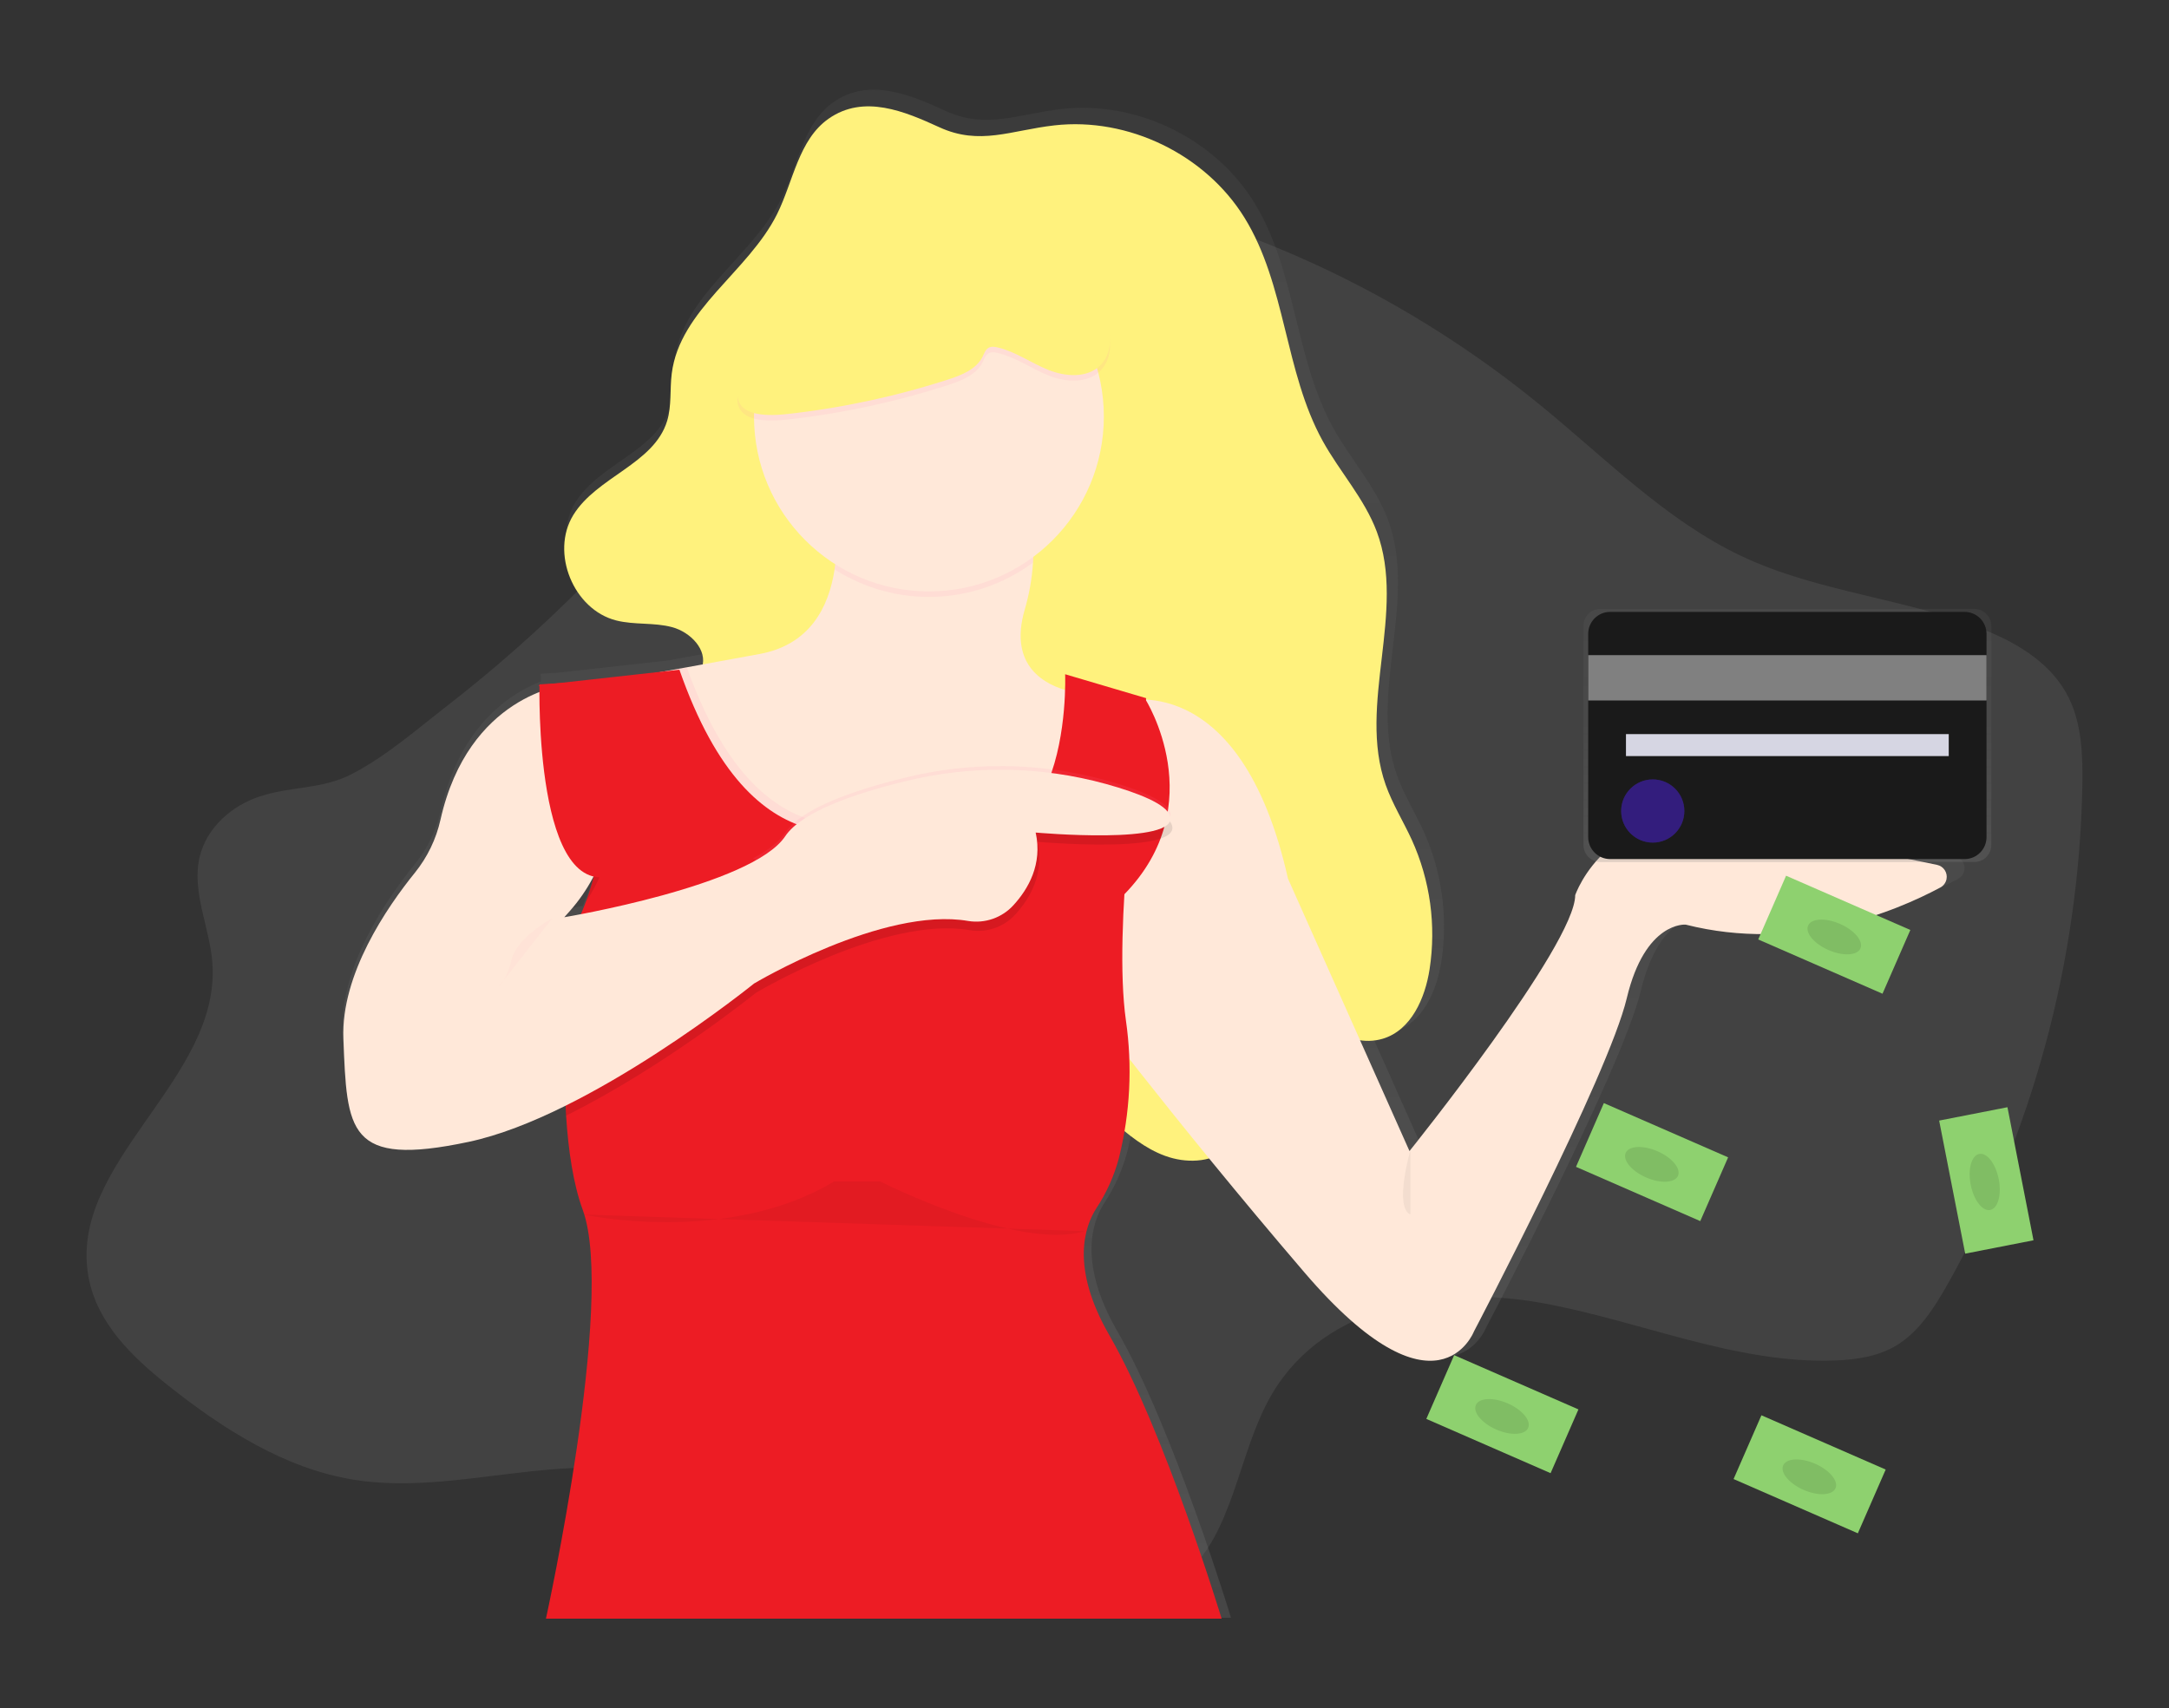 <?xml version="1.0" encoding="utf-8"?>
<!-- Generator: Adobe Illustrator 16.0.3, SVG Export Plug-In . SVG Version: 6.00 Build 0)  -->
<!DOCTYPE svg PUBLIC "-//W3C//DTD SVG 1.1//EN" "http://www.w3.org/Graphics/SVG/1.1/DTD/svg11.dtd">
<svg version="1.1" id="Capa_1" xmlns="http://www.w3.org/2000/svg" xmlns:xlink="http://www.w3.org/1999/xlink" x="0px" y="0px"
	 width="1178px" height="928px" viewBox="0 0 1178 928" enable-background="new 0 0 1178 928" xml:space="preserve">
<rect x="0" y="0" width="1178" height="928" fill="#333333" stroke="none"/>
<title>time management</title>
<title>forgot password</title>
<title>reading list</title>
<title>gardening</title>
<title>credit card payment</title>
<path opacity="0.1" fill="#CCCCCC" enable-background="new    " d="M141.136,432.609c-15,4.9-29,16.761-32.78,33.21
	c-4.29,18.9,5.59,38,7,57.381c4.61,63.609-79.13,108.489-67.19,171c4.75,24.81,23.93,43.1,42.84,58.149
	c30.27,24.11,63.85,45.4,101,51.42c56.44,9.13,115.42-17.729,170.29-0.75c44.25,13.69,78.11,53.83,122.06,68.641
	c33.46,11.279,69.49,6.83,104.28,2.27c18.71-2.45,38.37-5.29,53.5-17.439c28.17-22.62,29.87-67.28,48.71-99.29
	c29.07-49.41,92.811-59.061,146.26-49.46c53.45,9.6,105.32,33.27,159.471,31.27c11.569-0.41,23.439-2.12,33.52-8.25
	c12.271-7.46,20.57-20.59,27.9-33.59c45.68-81,71.13-175.221,72.939-270.07c0.311-16.39-0.22-33.49-7.35-48
	c-9-18.31-27-29.24-45-36.62c-43.08-17.62-90.67-20.47-132.9-40.47c-40.729-19.27-73.729-53.08-109.189-82
	c-70.33-57.45-153-97.21-239.521-115.26c-20.37-4.25-41.51-7.29-61.75-2.38c-23.32,5.659-43.42,21.37-61.49,38.27
	c-48.09,45-86.62,100.48-130.92,149.78c-30.351,33.753-63.646,64.739-99.49,92.59c-16.43,12.77-33.83,27.93-52.1,37.37
	C174.516,429.01,158.806,426.84,141.136,432.609z"/>
<linearGradient id="SVGID_1_" gradientUnits="userSpaceOnUse" x1="555.444" y1="1059.83" x2="555.444" y2="1889.859" gradientTransform="matrix(1 0 0 -1 71.04 1938.59)">
	<stop  offset="0" style="stop-color:#808080;stop-opacity:0.25"/>
	<stop  offset="0.54" style="stop-color:#808080;stop-opacity:0.12"/>
	<stop  offset="1" style="stop-color:#808080;stop-opacity:0.1"/>
</linearGradient>
<path fill="url(#SVGID_1_)" d="M1061.556,465.01c-22-4.6-63.649-13.23-110.79-22.79c-69.79-14.15-88,39.41-88,39.41
	c0,27.28-91,140.439-91,140.439l-27.14-60.8c4.171,0.644,8.433,0.357,12.479-0.84c15.54-4.64,23.221-22.17,25.71-38.18
	c3.717-24.113,0.321-48.787-9.77-71c-4.63-10.141-10.63-19.681-14.35-30.181c-15.69-44.06,11.489-95.06-4.95-138.949
	c-6.79-18.11-20.33-32.801-29.69-49.721c-21-38.05-20.1-85.649-43-122.609c-21.479-34.65-63.81-55.19-104.36-50.61
	c-23.91,2.7-41,11.24-63.28,1c-18.81-8.62-41.39-18.26-60.76-4.68c-16.52,11.58-19.33,34.39-28.35,52.42
	c-15.84,31.67-53.42,52.34-57.84,87.47c-1.09,8.66,0,17.64-2.53,26c-7.22,23.63-38.66,30.61-51.54,51.7
	c-12.61,20.64,0.13,51.85,23.59,57.8c10,2.54,20.76,1,30.75,3.69c9.37,2.5,18.46,11.26,16.84,20.41l-20.78,3.779l-59.79,6.641
	l-9.25,0.58c0,0,0,0.159,0,0.449l-0.5,0.061l0.49,0.399c0,0.71,0,1.82,0,3.28c-16.83,6.59-44.1,24.18-54.4,70.32
	c-2.359,10.53-7.127,20.371-13.93,28.75c-15.33,18.899-40.77,55.81-39.35,91.24c2,50.52,2,70.729,68.78,56.579
	c16.87-3.569,35.22-10.89,53.23-19.829c1.05,21.06,3.78,41.71,9.48,57.21c18.21,49.51-20.23,224.31-20.23,224.31h371.23
	c0,0-31.359-103.06-61.7-155.6c-21.49-37.221-13.55-59.73-7.09-69.7c5.603-8.474,9.787-17.802,12.391-27.62
	c1.1-4.311,2.17-9.2,3.09-14.62c6.83,5.59,14.12,10.61,22.37,13.61c7.64,2.77,16.33,3.529,24.06,1.39
	c15.82,19.34,33.49,40.55,52.4,62.59c72.83,84.87,93.06,32.33,93.06,32.33s73.84-140.439,84-182.88
	c10.16-42.439,32.37-40.42,32.37-40.42c60.88,15.39,114.84-6.95,139.91-20.39c3.254-1.728,4.491-5.766,2.765-9.019
	C1065.235,466.65,1063.535,465.393,1061.556,465.01z M310.436,490.399c5.079-5.789,9.444-12.168,13-19h0.19
	c-1.844,7.063-4.221,13.977-7.11,20.681c-5.67,1.09-9.09,1.66-9.09,1.66L310.436,490.399z"/>
<path fill="#FFF27D" d="M450.006,64.49c-16.33,11.46-19.11,34-28,51.88c-15.66,31.34-52.81,51.81-57.18,86.569
	c-1.08,8.57,0,17.46-2.5,25.721c-7.13,23.39-38.22,30.3-51,51.17c-12.47,20.42,0.13,51.31,23.32,57.199
	c9.91,2.521,20.52,1,30.4,3.65s19.45,12.33,16.18,22c-2.43,7.2-11,11.3-12.56,18.74c-1.36,6.399,3,12.5,7.22,17.479
	c5.36,6.301,11.08,12.5,18.25,16.63c19.72,11.36,44.32,4.54,67.06,3.79c27.511-0.816,54.481,7.758,76.47,24.311
	c6.29,4.77,12.21,10.28,16.11,17.149c12.71,22.381,0.69,50.471,3.39,76.061c3.06,29.08,24.78,52.42,46.71,71.75
	c8.76,7.72,18,15.33,29,19.32c11,3.989,24.15,3.77,33.4-3.351c9.72-7.479,13.1-20.729,13.159-33
	c0.061-12.27-2.52-24.479-1.899-36.729c0.3-6,2.49-13.13,8.34-14.311c2.93-0.59,5.9,0.601,8.57,1.94
	c18.659,9.38,36.56,27.75,56.56,21.79c15.37-4.59,23-21.94,25.42-37.79c3.668-23.854,0.312-48.262-9.66-70.24
	c-4.58-10-10.51-19.47-14.189-29.87c-15.46-43.689,11.39-94.18-4.851-137.59c-6.71-17.92-20.1-32.46-29.35-49.21
	c-20.8-37.66-19.87-84.77-42.521-121.35c-21.229-34.301-63.09-54.62-103.169-50.091c-23.64,2.671-40.53,11.131-62.56,1
	C491.526,60.6,469.206,51.01,450.006,64.49z"/>
<path fill="#FFE8D9" d="M608.506,381.26c0,0,65-20,91,96l66,148c0,0,90-112,90-139c0,0,18-53,87-39
	c46.61,9.46,87.74,18,109.53,22.55c3.568,0.742,5.859,4.237,5.117,7.806c-0.396,1.906-1.614,3.54-3.327,4.465
	c-24.78,13.3-78.13,35.41-138.32,20.18c0,0-22-2-32,40s-83,181-83,181s-20,52-92-32s-126-156-126-156L608.506,381.26z"/>
<path fill="#FFE8D9" d="M608.506,395.26l-8.62,28.39l-8.52,28.08l-16.86,55.53l-80,15l-26.07-16.63l-31.93-20.37l-27.53-19
	l-40.47-28l-33-69c0,0,9.1-1.61,37.47-6.77l39.53-7.23c27.3-5,37.62-25.32,40.77-46c3.77-24.76-2.77-50-2.77-50h101
	c0,0,11.3,17,9.53,46.36c-0.556,8.688-2.075,17.287-4.53,25.64c-8.88,30.74,11.17,41,24.77,44.33c3.678,0.934,7.44,1.492,11.23,1.67
	L608.506,395.26z"/>
<path opacity="0.1" fill="#FF7BAC" enable-background="new    " d="M561.006,305.62c-31.688,23.443-74.555,24.899-107.76,3.659
	c3.77-24.76-2.771-50-2.771-50h101C551.476,259.279,562.806,276.21,561.006,305.62z"/>
<circle fill="#FFE8D9" cx="504.506" cy="226.26" r="95"/>
<path opacity="0.1" fill="#FF7BAC" enable-background="new    " d="M608.506,395.26l-8.62,28.39l-8.52,28.08l-16.86,55.53l-80,15
	l-26.07-16.63l-31.93-20.37l-27.53-19l-40.47-28l-33-69c0,0,9.1-1.61,37.47-6.77c20,55.649,45.3,76.369,68.13,83.09
	c13.65,4,26.41,3,36.58,1.5c13.072-2.092,26.438-1.41,39.23,2c30.7,8.54,46.86-7.811,55.35-28.561c6.28-15.35,8.36-33.12,9-45
	c3.678,0.934,7.44,1.493,11.23,1.67L608.506,395.26z"/>
<path fill="#ED1C24" d="M296.506,879.26c0,0,38-173,20-222c-5.15-14-7.85-32.32-9.06-51.28c-3-47.27,3.06-98.72,3.06-98.72
	c0.86-1.67,1.67-3.33,2.45-5c2-4.267,3.76-8.44,5.28-12.52c21.43-57.66-5.23-96.051-18.75-110.73c-2.168-2.409-4.508-4.658-7-6.73
	l76.5-8.5c20.11,57.711,45.9,79,69.1,85.82c13.65,4,26.41,3,36.58,1.5c13.072-2.092,26.438-1.41,39.23,2
	c30.7,8.54,46.86-7.81,55.35-28.56c10.54-25.761,9.24-58.29,9.24-58.29l44,13c0,0-3.88,24.1-7.39,55.77
	c-0.83,7.431-1.64,15.271-2.37,23.32c-3,33.58-4.779,70.71-1.24,95.91c3.598,24.902,2.316,50.267-3.77,74.68
	c-2.569,9.717-6.703,18.951-12.24,27.34c-6.39,9.86-14.24,32.15,7,69c30,52,61,154,61,154L296.506,879.26z"/>
<path fill="#ED1C24" d="M622.006,379.76c0,0,36.33,57-11.34,106c-47.67,49-28.66-20-28.66-20l12-80L622.006,379.76z"/>
<path opacity="0.1" enable-background="new    " d="M299.486,379.01c2.711-0.857,5.492-1.48,8.31-1.86
	c13,6.2,20.2,23.41,24.11,41.38c5.273,24.625,0.341,50.335-13.67,71.261C339.666,432.08,313.006,393.689,299.486,379.01z"/>
<path opacity="0.1" enable-background="new    " d="M612.746,458.35c-21.35,1.41-49.24-1.09-49.24-1.09c3.76,17.2-4,30.64-12,39.4
	c-6.216,6.885-15.507,10.136-24.66,8.63c-46.14-8-116.3,34-116.3,34s-50.18,40.529-103.1,66.72c-3-47.27,3.06-98.72,3.06-98.72
	c0.86-1.67,1.67-3.33,2.45-5c21.38-4,99.06-19.8,114.55-43c2.3-3.45,6-6.681,10.6-9.681c13.23-8.56,34.4-15.27,54.53-20.17
	c25.054-6.146,51-7.791,76.63-4.859c11.003,1.26,21.89,3.384,32.561,6.35c4.659,1.29,9.159,2.68,13.29,4.13
	c11.319,4,19.899,8.47,21.39,13.23C638.516,454.689,627.105,457.41,612.746,458.35z"/>
<path opacity="0.1" fill="#FF7BAC" enable-background="new    " d="M591.366,451.729c-15.39-0.26-28.86-1.47-28.86-1.47
	c3.76,17.2-4,30.64-12,39.4c-6.216,6.885-15.507,10.136-24.66,8.63c-17.39-3-38.2,1.09-57.37,7.34l-31.97-20.37l-27.53-19
	c8-4.29,14.19-9,17.53-14c8.88-13.32,38-23.23,65.13-29.85c35.604-8.779,72.856-8.353,108.25,1.239l0.94,0.25
	c17.39,4.851,32.649,10.86,34.68,17.36C638.426,450.609,613.006,452.109,591.366,451.729z"/>
<path fill="#FFE8D9" d="M306.796,372.13c0,0-52.31,5.32-67.56,73.13c-2.357,10.541-7.114,20.396-13.9,28.8
	c-15.16,18.73-40.23,55.2-38.83,90.21c2,50,2,70,68,56s155-86,155-86s70.16-41.93,116.3-34c9.153,1.503,18.442-1.748,24.66-8.63
	c8-8.76,15.81-22.2,12-39.399c0,0,78,7,73-9c-2-6.5-17.29-12.511-34.68-17.351c-35.669-9.834-73.265-10.35-109.19-1.5
	c-27.18,6.63-56.25,16.54-65.13,29.851c-18,27-120,44-120,44l3-3.37c19.645-22.186,27.6-52.375,21.44-81.36
	C327.006,395.54,319.836,378.33,306.796,372.13z"/>
<path fill="#ED1C24" d="M293.006,371.76c0,0-3,121,42,103s10-103,10-103l-20-2L293.006,371.76z"/>
<path opacity="0.1" fill="#FF7BAC" enable-background="new    " d="M427.676,227.89c29.669-3.293,58.928-9.582,87.33-18.77
	c7.3-2.36,15.23-5.5,18.64-12.36c0.88-1.77,1.54-3.87,3.27-4.84c1.47-0.83,3.29-0.57,4.94-0.19c9.75,2.311,18.12,8.42,27.41,12.17
	c9.29,3.75,21.12,4.63,28.26-2.409c8.43-8.32,5.64-22.62,0.09-33.07c-20.61-38.88-68.89-56.63-112.81-53.41
	c-6.17,0.45-12.44,1.28-18,4c-11.76,5.65-18.2,18.22-24.57,29.61C429.846,170.71,364.336,234.899,427.676,227.89z"/>
<path fill="#FFF27D" d="M427.676,224.89c29.669-3.293,58.928-9.582,87.33-18.77c7.3-2.36,15.23-5.5,18.64-12.36
	c0.88-1.77,1.54-3.87,3.27-4.84c1.47-0.83,3.29-0.57,4.94-0.19c9.75,2.311,18.12,8.42,27.41,12.17c9.29,3.75,21.12,4.63,28.26-2.409
	c8.43-8.32,5.64-22.62,0.09-33.07c-20.61-38.88-68.89-56.63-112.81-53.41c-6.17,0.45-12.44,1.28-18,4
	c-11.76,5.65-18.2,18.22-24.57,29.61C429.846,167.71,364.336,231.899,427.676,224.89z"/>
<linearGradient id="SVGID_2_" gradientUnits="userSpaceOnUse" x1="899.706" y1="1470.33" x2="899.706" y2="1607.83" gradientTransform="matrix(1 0 0 -1 71.04 1938.59)">
	<stop  offset="0" style="stop-color:#808080;stop-opacity:0.25"/>
	<stop  offset="0.54" style="stop-color:#808080;stop-opacity:0.12"/>
	<stop  offset="1" style="stop-color:#808080;stop-opacity:0.1"/>
</linearGradient>
<path fill="url(#SVGID_2_)" d="M1072.246,330.76h-203c-5.108,0-9.25,4.142-9.25,9.25l0,0v119c0,5.108,4.142,9.25,9.25,9.25l0,0h203
	c5.108,0,9.25-4.142,9.25-9.25l0,0v-119C1081.496,334.901,1077.354,330.76,1072.246,330.76L1072.246,330.76z"/>
<path fill="#1A1A1A" d="M874.476,332.38h192.51c6.578,0,11.91,5.332,11.91,11.91v110.45c0,6.577-5.332,11.909-11.91,11.909h-192.51
	c-6.577,0-11.91-5.332-11.91-11.909V344.29C862.565,337.712,867.898,332.38,874.476,332.38z"/>
<rect x="862.565" y="355.88" fill="#808080" width="216.33" height="24.62"/>
<rect x="883.076" y="398.77" fill="#D6D6E3" width="175.3" height="11.94"/>
<circle fill="#4829B2" cx="897.626" cy="440.54" r="17.16"/>
<circle opacity="0.3" enable-background="new    " cx="897.626" cy="440.54" r="17.16"/>
<path opacity="0.05" fill="#FF7BAC" enable-background="new    " d="M300.006,498.76c0,0-19,10.09-22.15,22.42
	s-6.85,14.58-6.85,14.58"/>
<path opacity="0.05" enable-background="new    " d="M766.006,624.76c0,0-9,31,0,35"/>
<path opacity="0.05" enable-background="new    " d="M317.006,659.76c0,0,78,17,136-18h25c0,0,75,38,111,27"/>
<rect x="878.002" y="594.853" transform="matrix(-0.4 0.916 -0.916 -0.4 1834.64 62.366)" fill="#8ED16F" width="37.81" height="73.68"/>
<ellipse transform="matrix(-0.916 -0.4 0.4 -0.916 1465.648 1570.207)" fill="#8ED16F" cx="896.702" cy="632.138" rx="15.51" ry="7.76"/>
<ellipse transform="matrix(-0.916 -0.4 0.4 -0.916 1465.648 1570.207)" opacity="0.1" enable-background="new    " cx="896.702" cy="632.138" rx="15.51" ry="7.76"/>
<rect x="977.031" y="471.394" transform="matrix(-0.4 0.916 -0.916 -0.4 1860.133 -201.241)" fill="#8ED16F" width="37.81" height="73.68"/>
<ellipse transform="matrix(-0.916 -0.4 0.4 -0.916 1704.826 1373.212)" fill="#8ED16F" cx="995.731" cy="508.678" rx="15.51" ry="7.76"/>
<ellipse transform="matrix(-0.916 -0.4 0.4 -0.916 1704.826 1373.212)" opacity="0.1" enable-background="new    " cx="995.731" cy="508.678" rx="15.51" ry="7.76"/>
<rect x="1059.312" y="604.536" transform="matrix(-0.981 0.192 -0.192 -0.981 2259.665 1063.387)" fill="#8ED16F" width="37.81" height="73.68"/>
<ellipse transform="matrix(-0.192 -0.981 0.981 -0.192 655.563 1822.473)" fill="#8ED16F" cx="1077.747" cy="641.466" rx="15.51" ry="7.76"/>
<ellipse transform="matrix(-0.192 -0.981 0.981 -0.192 655.563 1822.473)" opacity="0.1" enable-background="new    " cx="1077.747" cy="641.466" rx="15.51" ry="7.76"/>
<rect x="963.492" y="764.482" transform="matrix(-0.4 0.916 -0.916 -0.4 2109.795 221.497)" fill="#8ED16F" width="37.81" height="73.68"/>
<ellipse transform="matrix(-0.916 -0.4 0.4 -0.916 1561.668 1929.514)" fill="#8ED16F" cx="982.212" cy="801.77" rx="15.51" ry="7.76"/>
<ellipse transform="matrix(-0.916 -0.4 0.4 -0.916 1561.668 1929.514)" opacity="0.1" enable-background="new    " cx="982.212" cy="801.77" rx="15.51" ry="7.76"/>
<rect x="796.641" y="731.732" transform="matrix(-0.4 0.916 -0.916 -0.4 1846.185 328.567)" fill="#8ED16F" width="37.81" height="73.681"/>
<ellipse transform="matrix(-0.916 -0.4 0.4 -0.916 1255.009 1799.988)" fill="#8ED16F" cx="815.351" cy="769.021" rx="15.51" ry="7.76"/>
<ellipse transform="matrix(-0.916 -0.4 0.4 -0.916 1255.009 1799.988)" opacity="0.1" enable-background="new    " cx="815.351" cy="769.021" rx="15.51" ry="7.76"/>
</svg>
